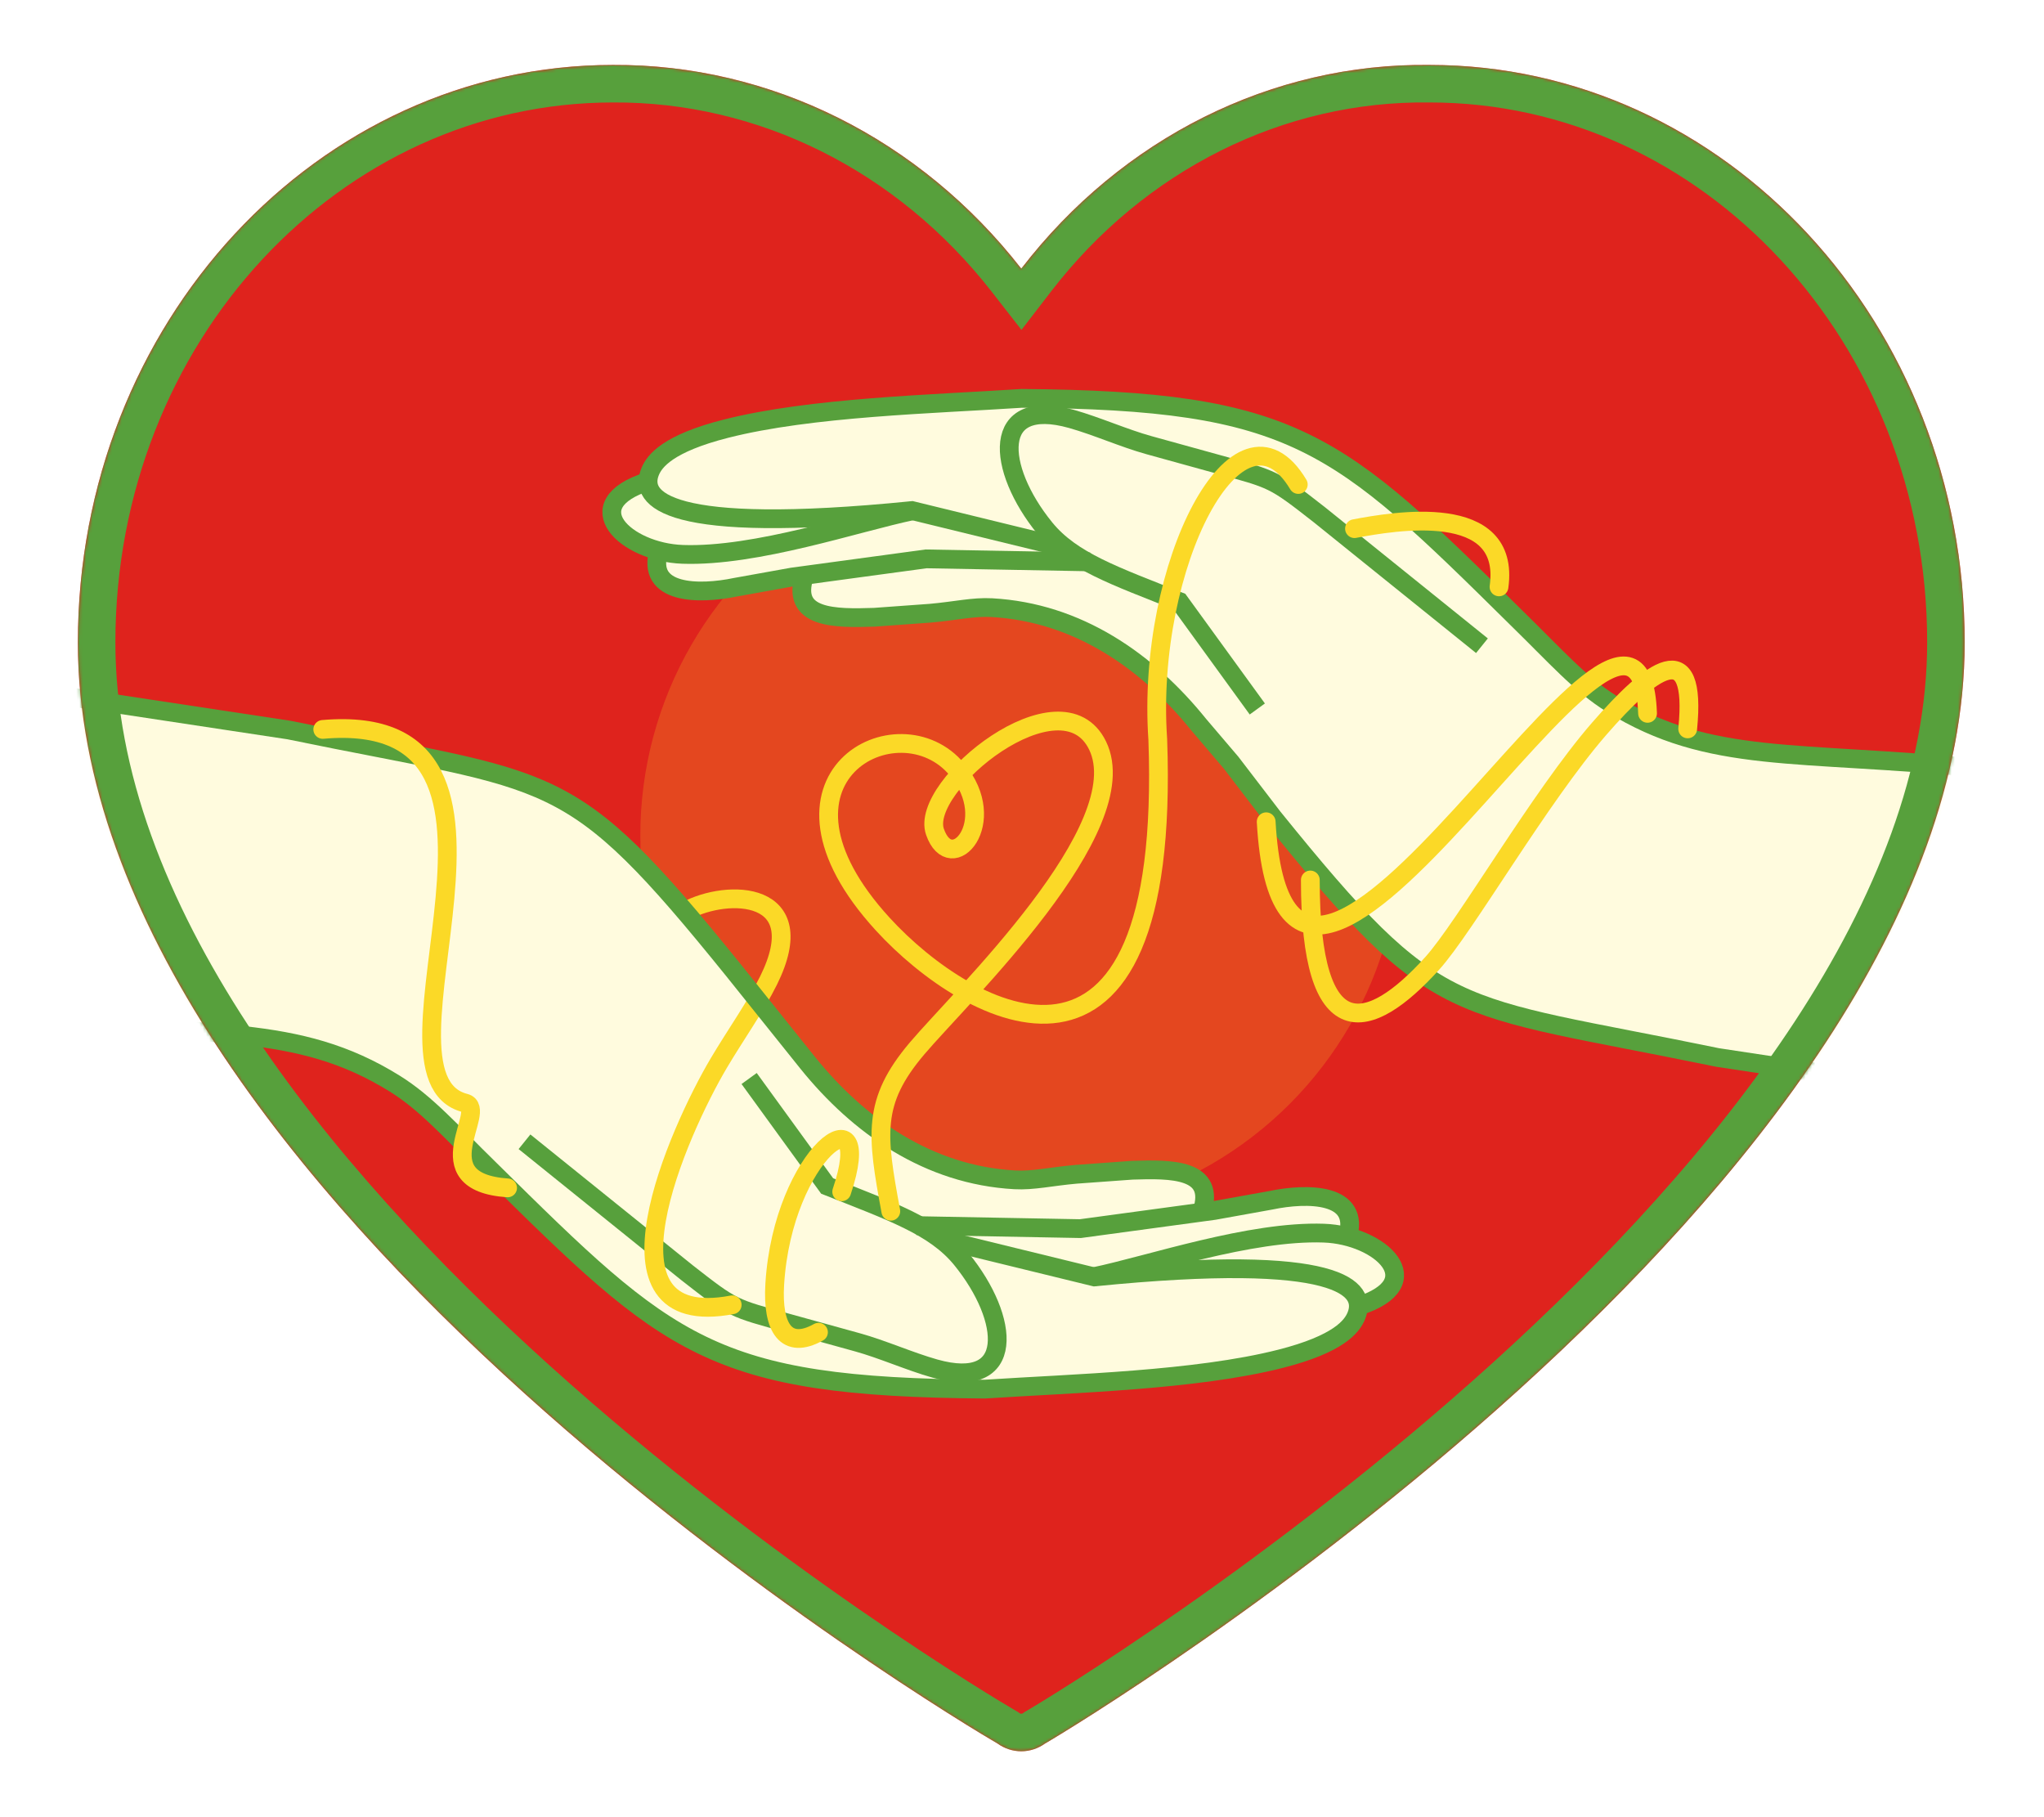 <svg width="630" height="560" viewBox="0 0 630 560" fill="none" xmlns="http://www.w3.org/2000/svg">
<g filter="url(#filter0_d_38_4971)">
<path d="M188.897 20.012C237.41 19.732 283.529 42.729 314.779 82.783C345.832 42.456 392.08 19.393 440.66 20.012C531.73 20.012 605.556 99.698 605.556 197.996C605.556 366.446 333.182 530.921 322.14 537.278C317.684 540.492 311.873 540.492 307.417 537.278C296.374 530.921 24 368.829 24 197.996C24 99.698 97.828 20.012 188.897 20.012Z" fill="#DF231D"/>
</g>
<g opacity="0.2" filter="url(#filter1_f_38_4971)">
<circle cx="314.565" cy="257.391" r="117.2" fill="#FBD927"/>
</g>
<mask id="mask0_38_4971" style="mask-type:alpha" maskUnits="userSpaceOnUse" x="24" y="20" width="582" height="520">
<path d="M188.898 20.012C237.411 19.732 283.53 42.729 314.779 82.783C345.833 42.456 392.08 19.393 440.661 20.012C531.73 20.012 605.557 99.698 605.557 197.995C605.557 366.446 333.183 530.921 322.14 537.278C317.685 540.492 311.874 540.492 307.417 537.278C296.374 530.921 24 368.829 24 197.995C24 99.698 97.828 20.012 188.898 20.012Z" fill="#DF231D"/>
</mask>
<g mask="url(#mask0_38_4971)">
<path d="M8.286 212.744C44.214 218.857 163.822 232.206 181.763 252.004C210.841 272.42 248.253 336.092 270.652 348.306C278.128 353.394 283.904 356.311 289.349 358.508C300.466 362.996 308.708 363.245 312.466 363.573C318.066 364.063 362.356 356.924 368.998 363.473C372.837 368.359 370.884 372.292 370.166 373.58C369.904 374.054 369.433 374.083 369.433 374.083C369.433 374.083 404.157 363.881 412.928 371.163C418.84 376.069 415.228 380.755 415.228 380.755C415.228 380.755 434.019 384.96 428.662 397.155C426.913 401.13 417.918 402.661 417.918 402.661C420.797 411.867 399.588 417.799 391.609 419.434C366.597 424.564 261.245 438.329 216.631 414.982C170.92 391.057 142.148 344.01 118.103 331.426C95.898 319.803 48.114 316.009 8.286 314.085V212.744Z" fill="#FFFBDE"/>
<path d="M610.137 338.108C574.21 331.991 463.822 320.164 435.582 299.526C407.341 278.892 370.171 214.757 347.768 202.546C340.295 197.455 334.519 194.541 329.071 192.341C317.954 187.856 309.715 187.607 305.955 187.276C300.357 186.786 256.068 193.924 249.425 187.376C245.587 182.493 247.537 178.56 248.254 177.268C248.517 176.798 248.99 176.769 248.99 176.769C248.99 176.769 214.264 186.967 205.493 179.689C199.584 174.783 203.195 170.094 203.195 170.094C203.195 170.094 184.404 165.892 189.761 153.697C191.507 149.719 200.505 148.191 200.505 148.191C197.624 138.985 218.832 133.053 226.815 131.415C251.827 126.288 357.179 112.523 401.793 135.87C447.503 159.795 476.782 206.732 500.823 219.316C507.349 223.592 516.951 227.197 528.726 229.381C543.072 232.042 559.894 233.006 575.751 234.099C588.533 234.982 599.754 236.565 610.137 236.767V338.108Z" fill="#FFFBDE"/>
<path d="M162.197 350.486C161.46 351.249 161.48 352.466 162.242 353.206C179.291 369.699 222.578 400.562 229.178 403.638C232.046 404.975 238.864 406.72 247.492 408.93C257.473 411.487 268.785 414.385 275.93 417.208C283.786 420.31 290.928 422.89 296.578 422.89C298.888 422.89 300.948 422.458 302.704 421.455C305.345 419.95 307.266 417.325 307.574 413.561C307.824 410.51 304.891 396.859 293.599 384.902C284.114 374.859 258.301 367.535 254.196 365.098C250.091 362.658 230.898 332.364 230.898 332.364L162.197 350.486Z" fill="#FFFBDE"/>
<path d="M161.659 351.856L211.711 392.177C226.096 403.424 225.752 403.015 243.112 407.811L264.262 413.658C271.998 415.796 280.428 419.57 288.155 421.748C313.046 428.753 311.482 406.639 296.351 388.043C288.099 377.903 274.779 373.382 254.943 365.484L230.898 332.364" stroke="#57A03C" stroke-width="5.783"/>
<path d="M456.765 198.996L406.712 158.675C392.324 147.428 392.668 147.837 375.308 143.038L354.158 137.194C346.425 135.056 337.995 131.278 330.269 129.104C305.377 122.099 306.941 144.213 322.072 162.809C330.324 172.949 343.644 177.466 363.48 185.364L387.525 218.485" stroke="#57A03C" stroke-width="5.783"/>
<path d="M211.486 280.692C224.245 273.796 250.678 274.26 236.893 302.141C232.935 310.149 226.711 318.891 221.542 327.616C209.257 348.348 181.328 410.552 225.682 402.103" stroke="#FBD927" stroke-width="5.783" stroke-linecap="round"/>
<path d="M259.428 367.263C270.383 334.6 241.263 355.159 238.791 395.779C237.963 409.339 242.38 416.073 252.273 410.55" stroke="#FBD927" stroke-width="5.783" stroke-linecap="round"/>
<path d="M289.992 381.946L337.322 393.514C413.599 385.891 421.326 397.164 418.081 405.41C416.74 408.817 412.545 414.193 394.685 418.736C368.499 425.398 330.942 426.29 303.497 428.088C219.143 427.446 206.286 415.034 151.023 360.439C138.757 348.462 131.414 340.009 121.711 333.967C91.495 315.15 64.52 319.718 8.286 314.085" stroke="#57A03C" stroke-width="5.783"/>
<path d="M328.431 168.906L281.101 157.338C204.823 164.96 197.097 153.688 200.342 145.442C201.682 142.035 205.878 136.655 223.738 132.112C249.921 125.454 287.477 124.561 314.926 122.764C399.277 123.403 412.133 135.818 467.4 190.413C479.666 202.39 487.009 210.843 496.711 216.885C526.928 235.702 553.902 231.134 610.136 236.767" stroke="#57A03C" stroke-width="5.783"/>
<path d="M337.077 393.452C354.476 389.827 385.329 379.22 408.011 380.015C425.601 380.631 441.186 395.35 418.677 402.512" stroke="#57A03C" stroke-width="5.783"/>
<path d="M281.344 157.396C263.945 161.024 233.092 171.632 210.411 170.837C192.82 170.217 177.235 155.501 199.745 148.34" stroke="#57A03C" stroke-width="5.783"/>
<path d="M282.454 377.692L332.984 378.626L374.275 373.025L391.671 369.894C402.866 367.555 419.544 367.538 415.329 381.319" stroke="#57A03C" stroke-width="5.783"/>
<path d="M335.969 173.157L285.439 172.226L244.148 177.826L226.752 180.955C215.557 183.297 198.879 183.314 203.094 169.533" stroke="#57A03C" stroke-width="5.783"/>
<path d="M8.286 212.744L89.068 224.974C172.225 242.133 174.626 235.335 226.074 298.983L248.908 327.474C264.707 347.096 286.211 362.123 312.748 363.589C318.469 363.907 323.836 362.57 331.695 361.879L348.938 360.63C360.996 360.237 374.901 360.108 370.442 373.545" stroke="#57A03C" stroke-width="5.783"/>
<path d="M610.137 338.108L529.355 325.878C446.195 308.719 443.794 315.514 392.346 251.865L379.438 235.024L369.515 223.378C353.715 203.756 332.211 188.729 305.675 187.259C299.954 186.945 294.587 188.278 286.728 188.973L269.484 190.222C257.423 190.611 243.522 190.741 247.98 177.307" stroke="#57A03C" stroke-width="5.783"/>
<path d="M99.48 224.782C174.664 218.247 110.125 331.458 143.333 339.918C150.783 341.816 129.877 364.219 156.449 366.071" stroke="#FBD927" stroke-width="5.783" stroke-linecap="round"/>
<path d="M274.565 373.264C270.234 349.755 268.691 339.599 282.607 323.152C296.218 307.066 350.628 255.097 338.288 229.731C327.152 206.84 283.226 242.105 288.175 256.335C293.125 270.564 308.471 253.435 294.982 237.155C277.04 215.502 230.737 239.596 272.09 284.794C298.694 313.872 361.179 347.899 356.849 227.875C353.137 174.051 381.852 118.727 400.156 149.304" stroke="#FBD927" stroke-width="5.783" stroke-linecap="round"/>
<path d="M417.479 162.914C429.485 160.662 465.736 154.253 462.023 180.856" stroke="#FBD927" stroke-width="5.783" stroke-linecap="round"/>
<path d="M390.259 253.241C396.446 362.747 505.333 149.303 507.808 219.832" stroke="#FBD927" stroke-width="5.783" stroke-linecap="round"/>
<path d="M403.867 271.183C403.867 323.007 421.837 318.548 441.433 296.885C451.508 285.748 474.645 245.573 492.868 224.621C508.898 206.19 523.118 195.271 520.178 224.621" stroke="#FBD927" stroke-width="5.783" stroke-linecap="round"/>
<path d="M188.931 25.795L188.914 25.795H188.898C101.43 25.795 29.783 102.468 29.783 197.995C29.783 239.176 46.213 280.235 71.572 319.02C96.911 357.777 130.917 393.878 165.441 425.022C234.496 487.316 304.968 529.196 310.302 532.267L310.559 532.414L310.799 532.588C313.237 534.345 316.322 534.344 318.757 532.588L318.998 532.415L319.255 532.267C324.557 529.214 395.037 486.739 464.106 424.137C498.635 392.84 532.646 356.661 557.99 318.009C583.356 279.322 599.774 238.566 599.774 197.995C599.774 102.468 528.129 25.795 440.661 25.795H440.624L440.587 25.795C393.926 25.2 349.366 47.346 319.361 86.311L314.809 92.222L310.22 86.34C280.013 47.623 235.555 25.526 188.931 25.795Z" stroke="#57A03C" stroke-width="11.566"/>
</g>
<defs>
<filter id="filter0_d_38_4971" x="-176" y="-180" width="981.556" height="919.688" filterUnits="userSpaceOnUse" color-interpolation-filters="sRGB">
<feFlood flood-opacity="0" result="BackgroundImageFix"/>
<feColorMatrix in="SourceAlpha" type="matrix" values="0 0 0 0 0 0 0 0 0 0 0 0 0 0 0 0 0 0 127 0" result="hardAlpha"/>
<feOffset/>
<feGaussianBlur stdDeviation="100"/>
<feComposite in2="hardAlpha" operator="out"/>
<feColorMatrix type="matrix" values="0 0 0 0 1 0 0 0 0 0.984 0 0 0 0 0.871 0 0 0 0.3 0"/>
<feBlend mode="normal" in2="BackgroundImageFix" result="effect1_dropShadow_38_4971"/>
<feBlend mode="normal" in="SourceGraphic" in2="effect1_dropShadow_38_4971" result="shape"/>
</filter>
<filter id="filter1_f_38_4971" x="117.365" y="60.191" width="394.4" height="394.4" filterUnits="userSpaceOnUse" color-interpolation-filters="sRGB">
<feFlood flood-opacity="0" result="BackgroundImageFix"/>
<feBlend mode="normal" in="SourceGraphic" in2="BackgroundImageFix" result="shape"/>
<feGaussianBlur stdDeviation="40" result="effect1_foregroundBlur_38_4971"/>
</filter>
</defs>
</svg>
